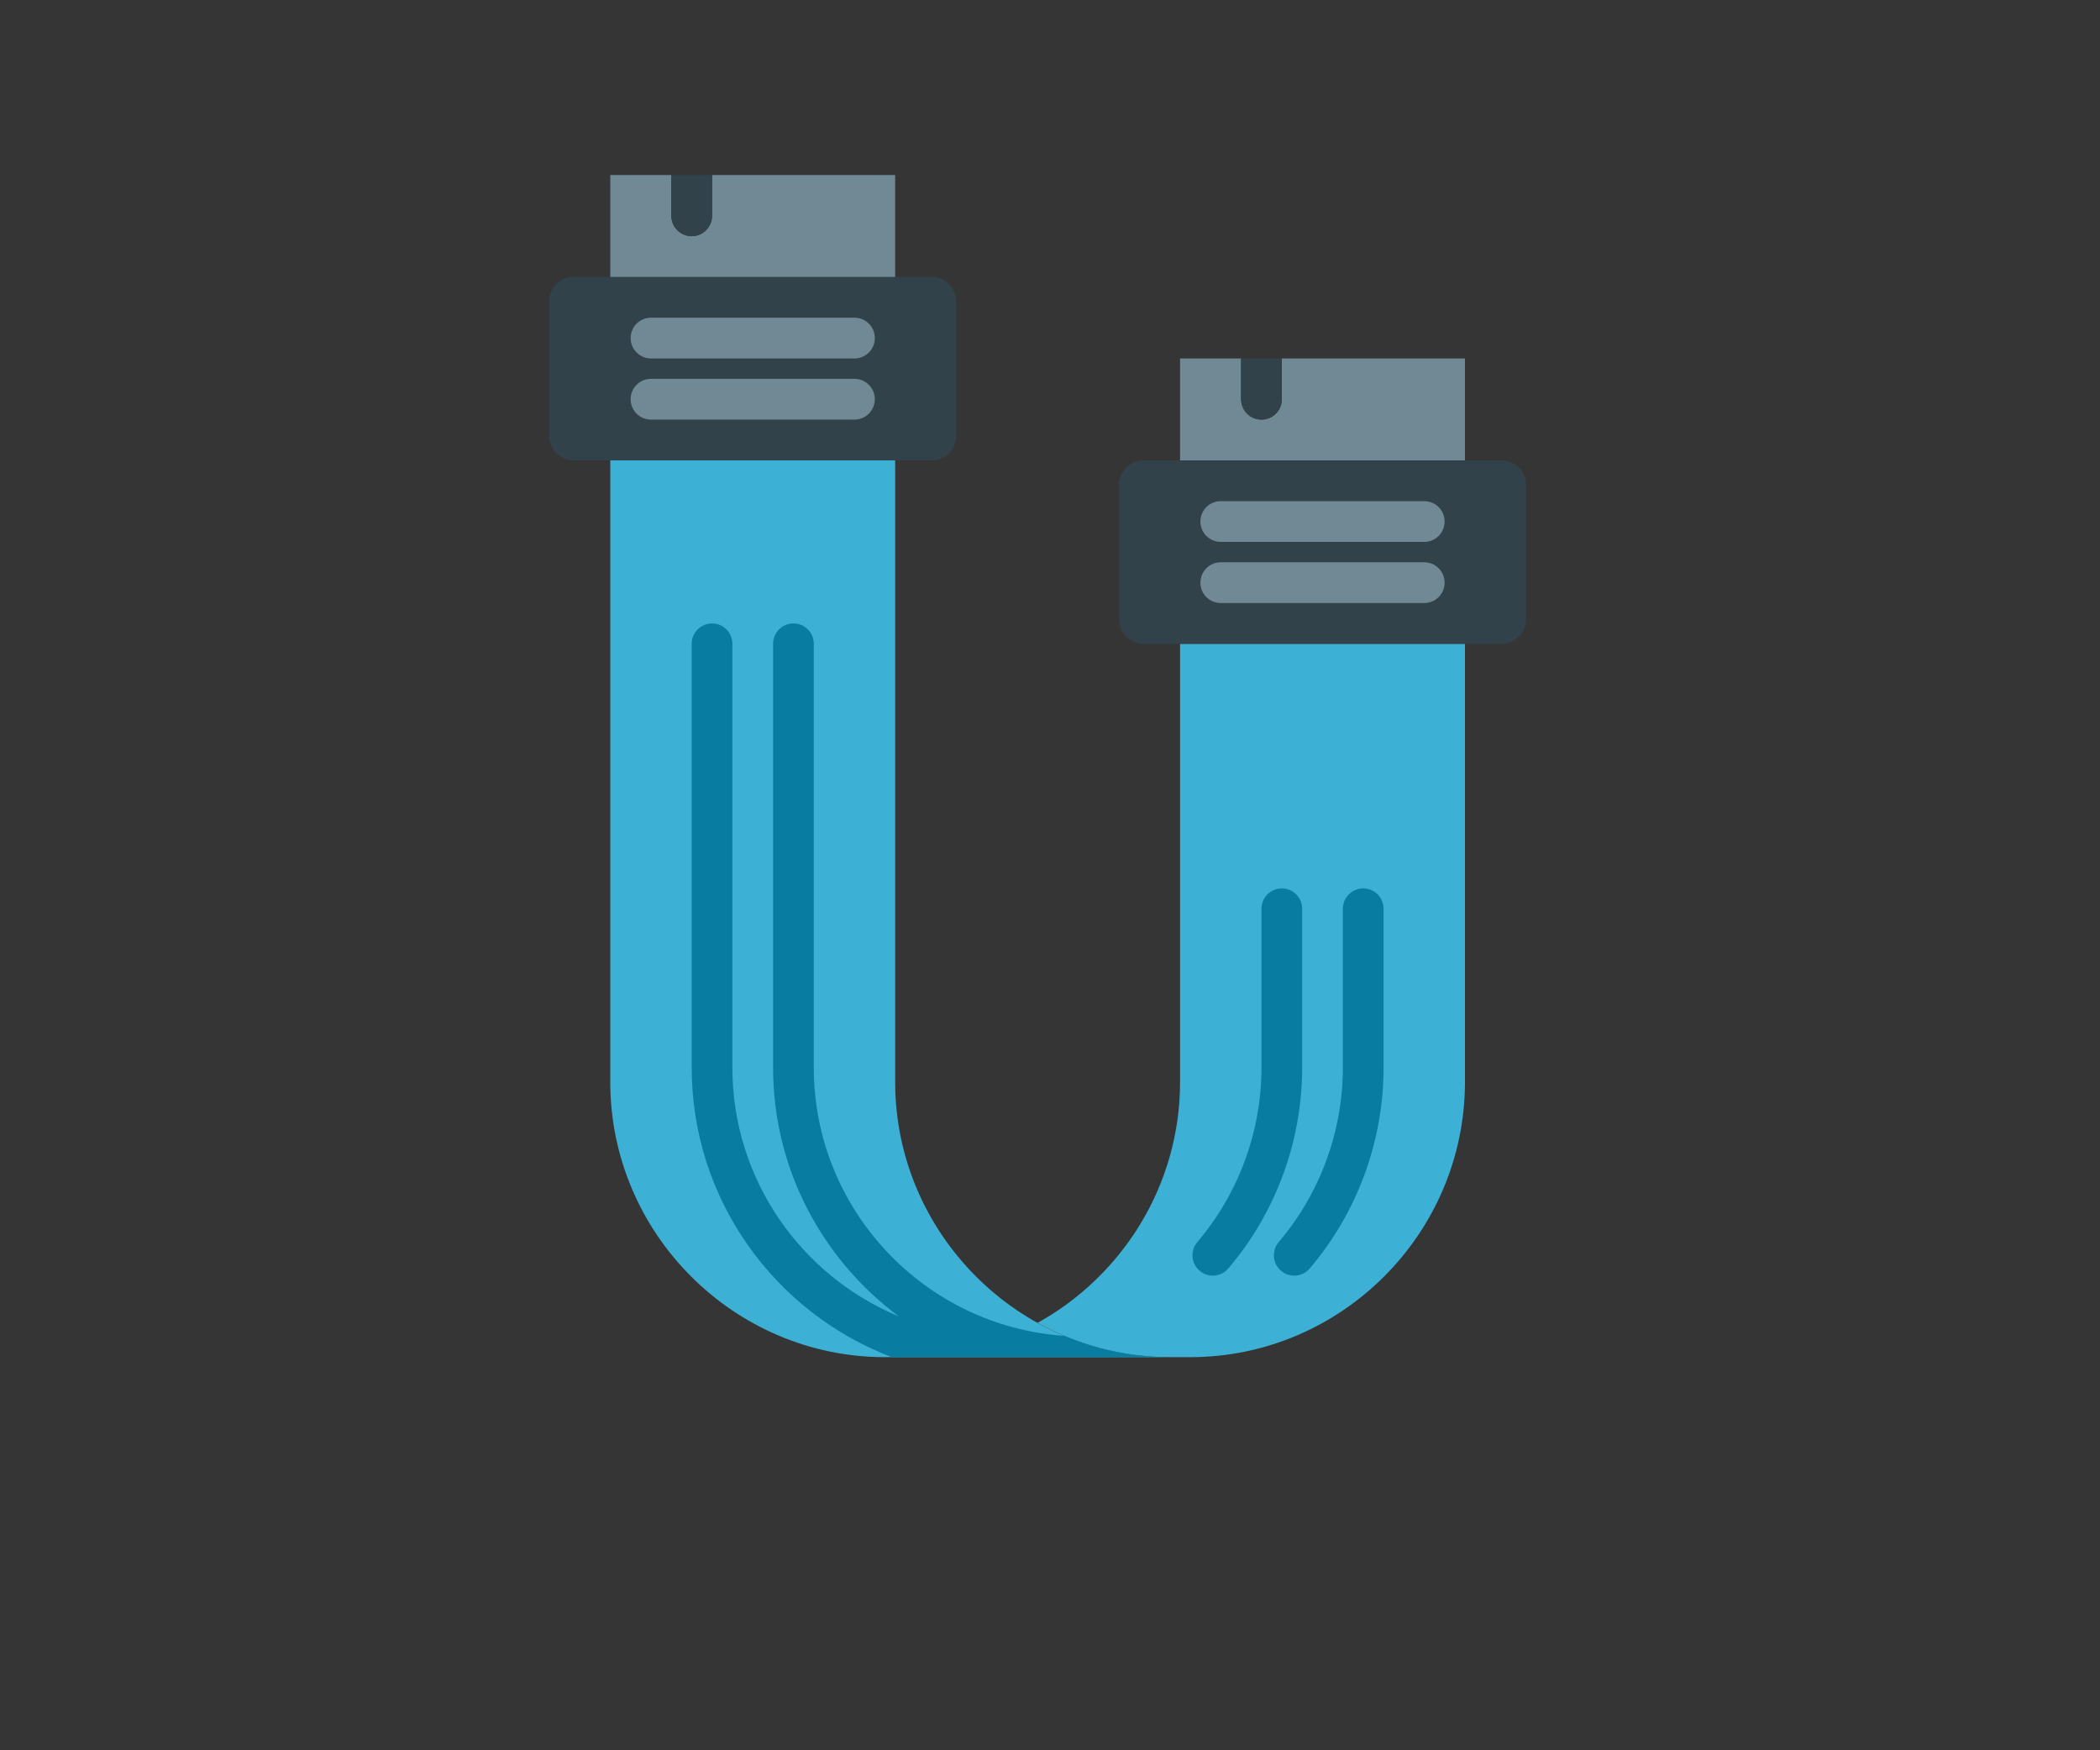 <?xml version="1.0" encoding="UTF-8" standalone="no"?>
<svg width="120px" height="100px" viewBox="0 0 120 100" version="1.1" xmlns="http://www.w3.org/2000/svg" xmlns:xlink="http://www.w3.org/1999/xlink" xmlns:sketch="http://www.bohemiancoding.com/sketch/ns">
    <rect x="0" y="0" width="120" height="100" fill="#333333" stroke="none"/>
    <!-- Generator: Sketch 3.4.4 (17249) - http://www.bohemiancoding.com/sketch -->
    <title>export</title>
    <desc>Created with Sketch.</desc>
    <defs></defs>
    <g id="Style-Inventory" stroke="none" stroke-width="1" fill="none" fill-rule="evenodd" sketch:type="MSPage">
        <g id="Features" sketch:type="MSArtboardGroup" transform="translate(-660, -1269)">
            <g id="export" sketch:type="MSLayerGroup" transform="translate(660, 1269)">
                <g id="feature-10" transform="translate(31, 10)" sketch:type="MSShapeGroup">
                    <g transform="translate(0.385, 0)">
                        <path d="M3.488,16.303 L3.488,51.82 C3.488,60.466 10.553,67.54 19.186,67.54 L35.466,67.54 C26.832,67.54 19.768,60.466 19.768,51.82 L19.768,16.303 L3.488,16.303" id="Fill-2303" fill="#3AB0D5"></path>
                        <path d="M36.047,51.82 C36.047,57.726 32.748,62.894 27.908,65.579 C30.154,66.825 32.73,67.54 35.466,67.54 L36.629,67.54 C45.263,67.54 52.327,60.466 52.327,51.82 L52.327,26.783 L36.047,26.783 L36.047,51.82 Z" id="Fill-2304" fill="#3AB0D5"></path>
                        <path d="M21.866,16.303 L1.392,16.303 C0.623,16.303 0,15.679 0,14.909 L0,7.215 C0,6.447 0.623,5.822 1.392,5.822 L21.866,5.822 C22.633,5.822 23.256,6.447 23.256,7.215 L23.256,14.909 C23.256,15.679 22.633,16.303 21.866,16.303" id="Fill-2305" fill="#2F4149"></path>
                        <path d="M17.442,10.48 L5.814,10.48 C5.171,10.48 4.651,9.96 4.651,9.316 C4.651,8.672 5.171,8.151 5.814,8.151 L17.442,8.151 C18.085,8.151 18.605,8.672 18.605,9.316 C18.605,9.96 18.085,10.48 17.442,10.48" id="Fill-2306" fill="#6F8894"></path>
                        <path d="M17.442,13.974 L5.814,13.974 C5.171,13.974 4.651,13.453 4.651,12.809 C4.651,12.165 5.171,11.645 5.814,11.645 L17.442,11.645 C18.085,11.645 18.605,12.165 18.605,12.809 C18.605,13.453 18.085,13.974 17.442,13.974" id="Fill-2307" fill="#6F8894"></path>
                        <path d="M54.425,26.783 L33.95,26.783 C33.182,26.783 32.559,26.159 32.559,25.389 L32.559,17.696 C32.559,16.927 33.182,16.303 33.95,16.303 L54.425,16.303 C55.192,16.303 55.815,16.927 55.815,17.696 L55.815,25.389 C55.815,26.159 55.192,26.783 54.425,26.783" id="Fill-2308" fill="#2F4149"></path>
                        <path d="M50.001,20.961 L38.373,20.961 C37.73,20.961 37.21,20.44 37.21,19.796 C37.21,19.152 37.73,18.632 38.373,18.632 L50.001,18.632 C50.644,18.632 51.164,19.152 51.164,19.796 C51.164,20.44 50.644,20.961 50.001,20.961" id="Fill-2309" fill="#6F8894"></path>
                        <path d="M50.001,24.454 L38.373,24.454 C37.73,24.454 37.21,23.934 37.21,23.29 C37.21,22.646 37.73,22.125 38.373,22.125 L50.001,22.125 C50.644,22.125 51.164,22.646 51.164,23.29 C51.164,23.934 50.644,24.454 50.001,24.454" id="Fill-2310" fill="#6F8894"></path>
                        <path d="M46.513,40.757 C45.87,40.757 45.35,41.278 45.35,41.922 L45.35,50.989 C45.35,54.642 44.049,58.185 41.686,60.962 C41.27,61.452 41.329,62.187 41.817,62.605 C42.036,62.792 42.304,62.882 42.571,62.882 C42.9,62.882 43.227,62.744 43.457,62.472 C46.178,59.274 47.676,55.194 47.676,50.989 L47.676,41.922 C47.676,41.278 47.156,40.757 46.513,40.757" id="Fill-2311" fill="#077CA0"></path>
                        <path d="M43.024,41.922 C43.024,41.278 42.504,40.757 41.861,40.757 C41.218,40.757 40.699,41.278 40.699,41.922 L40.699,50.989 C40.699,54.645 39.397,58.186 37.035,60.962 C36.617,61.451 36.675,62.186 37.165,62.603 C37.383,62.792 37.652,62.882 37.918,62.882 C38.247,62.882 38.574,62.744 38.803,62.472 C41.525,59.275 43.024,55.197 43.024,50.989 L43.024,41.922" id="Fill-2312" fill="#077CA0"></path>
                        <path d="M9.303,0 L9.303,2.329 C9.303,2.973 8.783,3.493 8.14,3.493 C7.497,3.493 6.977,2.973 6.977,2.329 L6.977,0 L3.488,0 L3.488,5.822 L19.768,5.822 L19.768,0 L9.303,0" id="Fill-2313" fill="#6F8894"></path>
                        <path d="M8.14,3.493 C8.783,3.493 9.303,2.973 9.303,2.329 L9.303,0 L6.977,0 L6.977,2.329 C6.977,2.973 7.497,3.493 8.14,3.493" id="Fill-2314" fill="#2F4149"></path>
                        <path d="M41.861,10.48 L41.861,12.809 C41.861,13.453 41.342,13.974 40.699,13.974 C40.056,13.974 39.536,13.453 39.536,12.809 L39.536,10.48 L36.047,10.48 L36.047,16.303 L52.327,16.303 L52.327,10.48 L41.861,10.48" id="Fill-2315" fill="#6F8894"></path>
                        <path d="M40.699,13.974 C41.342,13.974 41.861,13.453 41.861,12.809 L41.861,10.48 L39.536,10.48 L39.536,12.809 C39.536,13.453 40.056,13.974 40.699,13.974" id="Fill-2316" fill="#2F4149"></path>
                        <path d="M35.466,67.54 C33.331,67.54 31.293,67.105 29.432,66.322 C21.451,65.778 15.117,59.119 15.117,50.989 L15.117,26.783 C15.117,26.139 14.597,25.619 13.954,25.619 C13.311,25.619 12.791,26.139 12.791,26.783 L12.791,50.989 C12.791,56.815 15.626,61.978 19.974,65.208 C14.4,62.896 10.465,57.396 10.465,50.989 L10.465,26.783 C10.465,26.139 9.946,25.619 9.303,25.619 C8.66,25.619 8.14,26.139 8.14,26.783 L8.14,50.989 C8.14,58.552 12.904,65.003 19.576,67.54 L35.466,67.54" id="Fill-2521" fill="#077CA0"></path>
                    </g>
                </g>
                <rect id="Rectangle-273" fill-opacity="0.01" fill="#FFFFFF" sketch:type="MSShapeGroup" x="0" y="0" width="120" height="100"></rect>
            </g>
        </g>
    </g>
</svg>